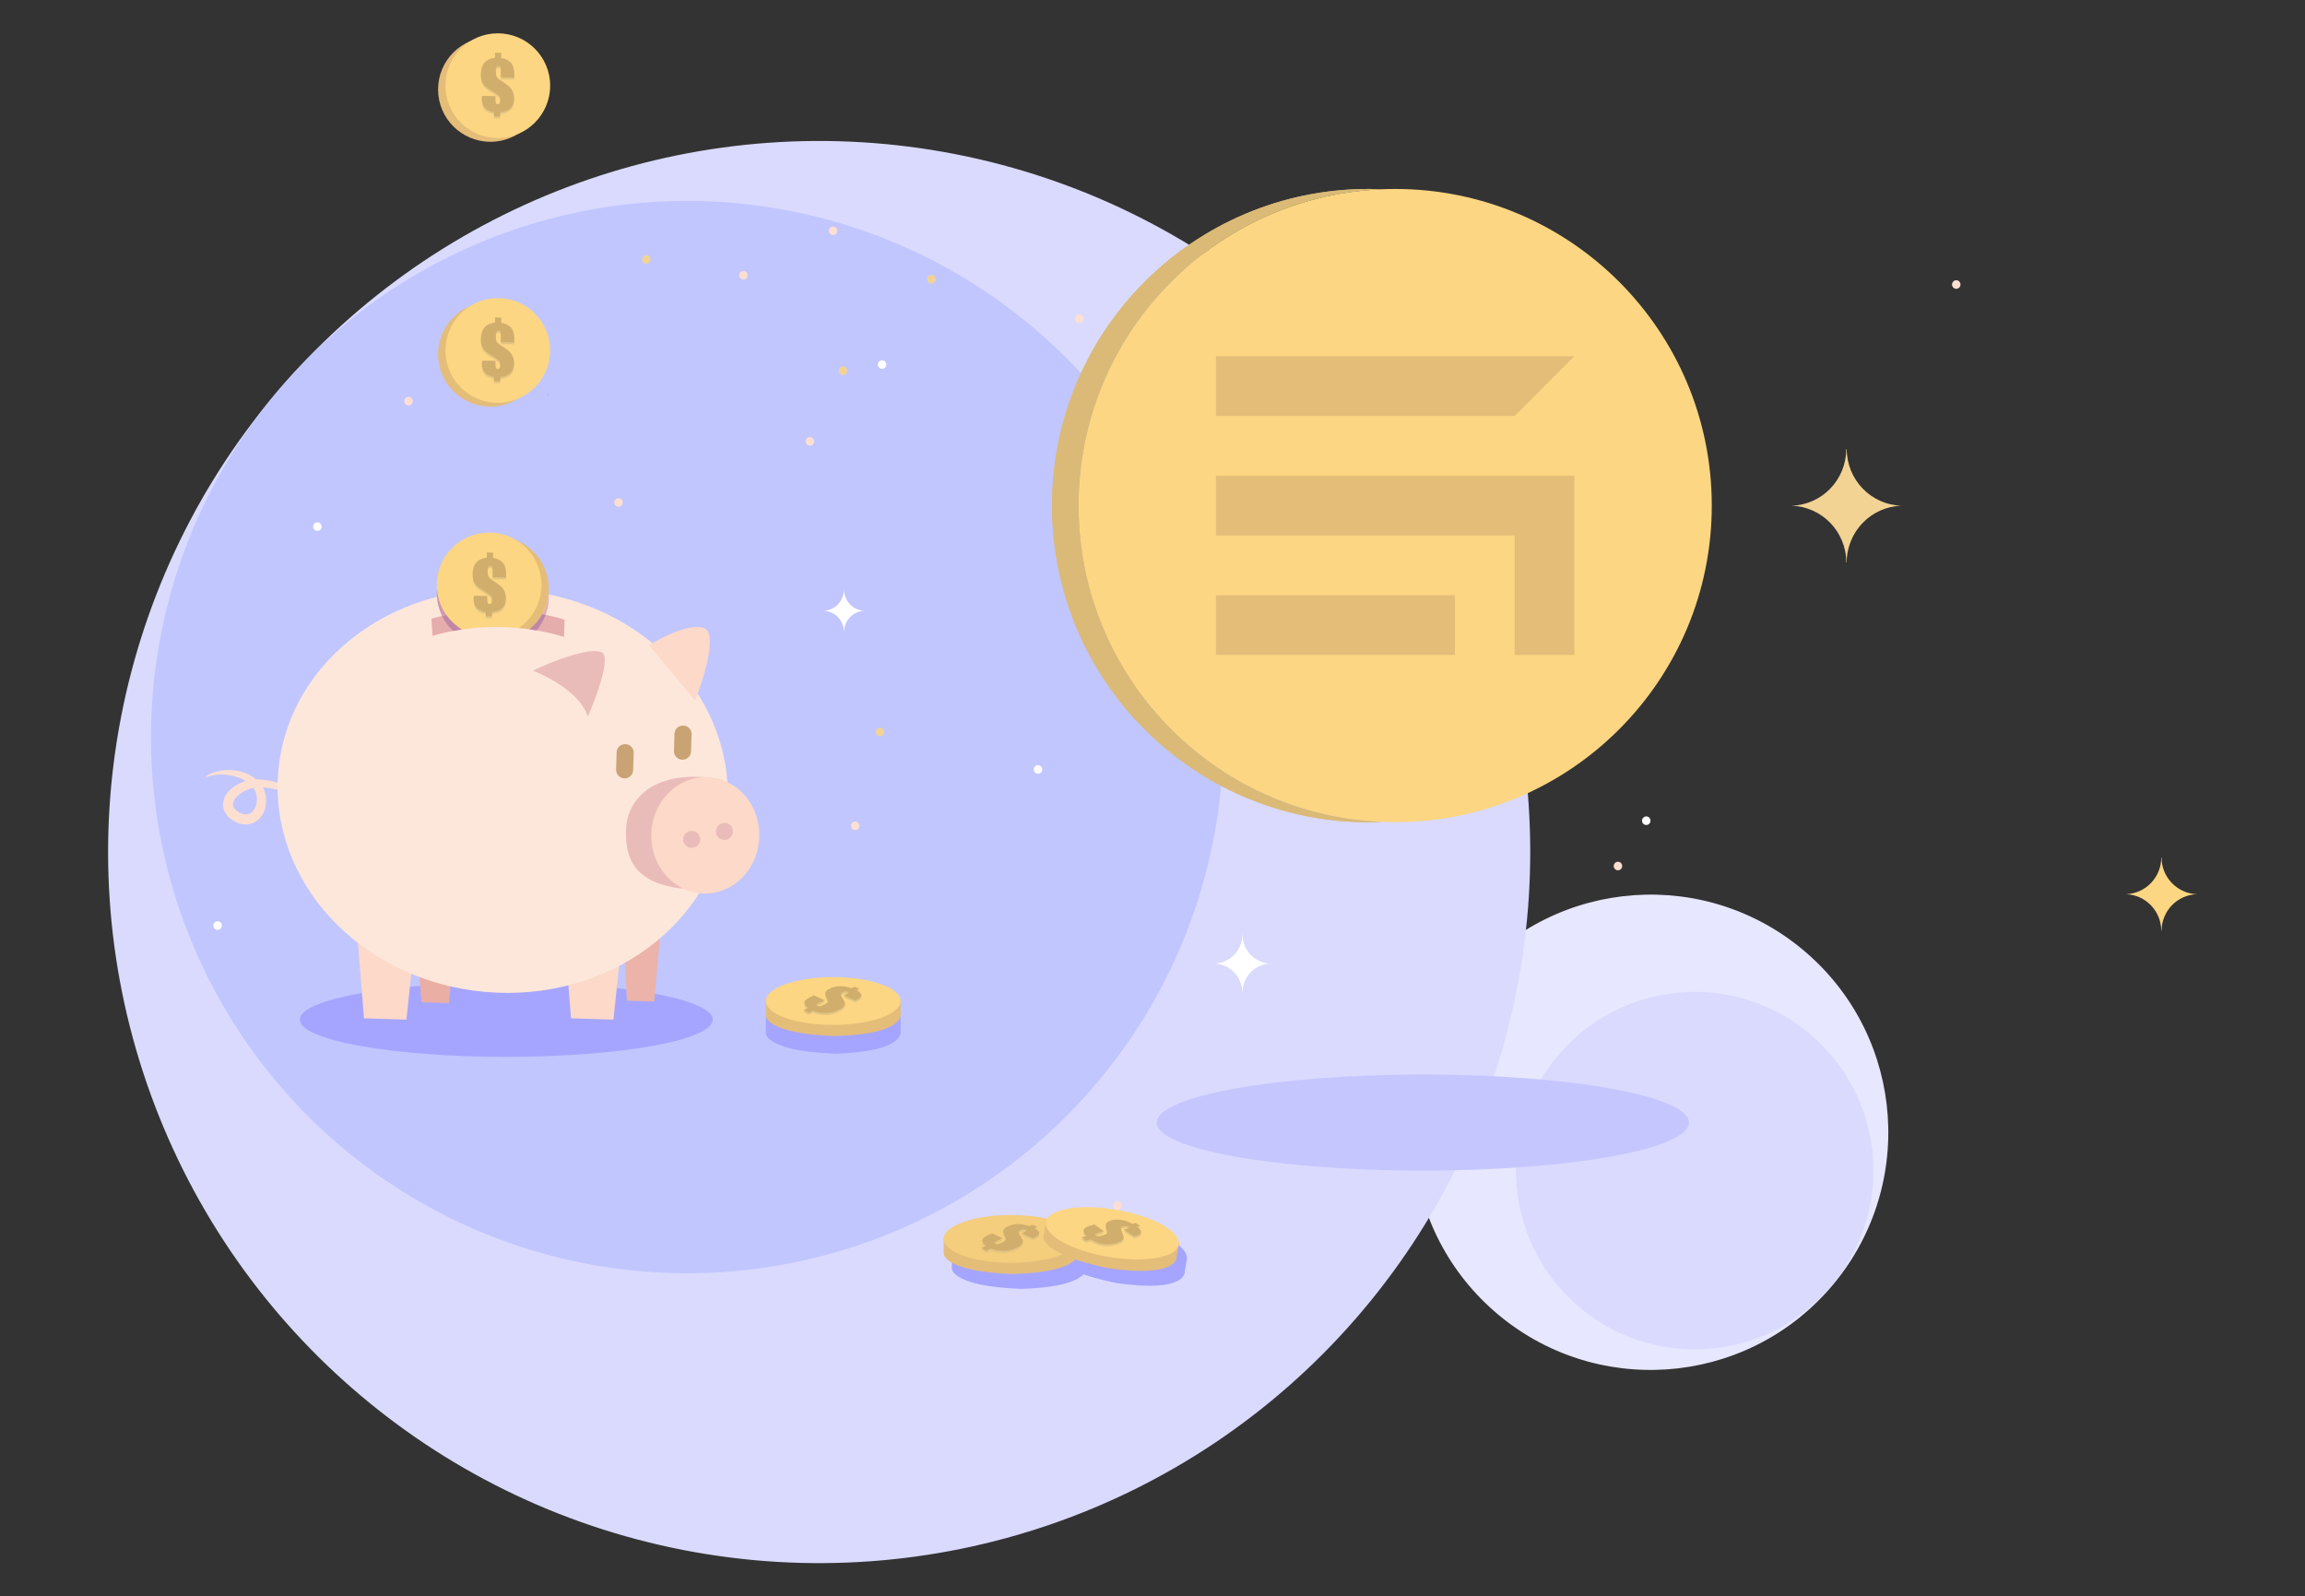 <?xml version="1.0" encoding="UTF-8"?>
<!DOCTYPE svg PUBLIC "-//W3C//DTD SVG 1.1//EN" "http://www.w3.org/Graphics/SVG/1.1/DTD/svg11.dtd">
<!-- Creator: CorelDRAW X7 -->
<svg xmlns="http://www.w3.org/2000/svg" xml:space="preserve" width="100%" height="100%" version="1.1" style="shape-rendering:geometricPrecision; text-rendering:geometricPrecision; image-rendering:optimizeQuality; fill-rule:evenodd; clip-rule:evenodd"
viewBox="0 0 33132 22946"
 xmlns:xlink="http://www.w3.org/1999/xlink">
 <rect x="0" y="0" width="33132" height="22946" fill="#333333" stroke="none"/>
 <defs>
  <style type="text/css">
   <![CDATA[
    .fil0 {fill:none}
    .fil25 {fill:#DABA76}
    .fil21 {fill:#D5B682}
    .fil27 {fill:#E6ADAD}
    .fil26 {fill:#D097A9}
    .fil28 {fill:#C086A6}
    .fil20 {fill:#A6B7DE}
    .fil3 {fill:#C1C6FF}
    .fil2 {fill:#DADAFF}
    .fil24 {fill:#E4BD79}
    .fil1 {fill:#E7E7FF}
    .fil23 {fill:#FCD682}
    .fil12 {fill:#FDE7DB;fill-rule:nonzero}
    .fil4 {fill:#FDDFD1;fill-rule:nonzero}
    .fil11 {fill:#FCD9C8;fill-rule:nonzero}
    .fil19 {fill:#D2AE6D;fill-rule:nonzero}
    .fil18 {fill:#E3C582;fill-rule:nonzero}
    .fil16 {fill:#E4BD79;fill-rule:nonzero}
    .fil10 {fill:#EBB3A9;fill-rule:nonzero}
    .fil9 {fill:#EAAEA4;fill-rule:nonzero}
    .fil15 {fill:#C9A374;fill-rule:nonzero}
    .fil14 {fill:#EABCB9;fill-rule:nonzero}
    .fil13 {fill:#E6ADAD;fill-rule:nonzero}
    .fil8 {fill:#A5A5FF;fill-rule:nonzero}
    .fil29 {fill:#C6C6FF;fill-rule:nonzero}
    .fil6 {fill:#F2D394;fill-rule:nonzero}
    .fil22 {fill:#F4CD7D;fill-rule:nonzero}
    .fil17 {fill:#FCD682;fill-rule:nonzero}
    .fil5 {fill:white;fill-rule:nonzero}
    .fil7 {fill:white;fill-rule:nonzero}
   ]]>
  </style>
 </defs>
 <g id="Layer_x0020_1">
  <g id="_2566012493168">
   <rect class="fil0" width="33132" height="22946"/>
   <g>
    <g>
     <circle class="fil1" transform="matrix(-0.263 -0.229 0.229 -0.263 23726.5 16275.1)" r="9796"/>
     <circle class="fil2" transform="matrix(-0.198 -0.172 0.172 -0.198 24359.5 16826.5)" r="9796"/>
    </g>
    <circle class="fil2" transform="matrix(0.787 0.685 -0.685 0.787 11774.7 12247.2)" r="9796"/>
    <circle class="fil3" transform="matrix(0.593 0.517 -0.517 0.593 9877.4 10594.7)" r="9796"/>
    <path class="fil4" d="M4531 11686c6,-49 -15,-102 -44,-143 -30,-41 -68,-76 -107,-107 -40,-30 -82,-56 -126,-80 -43,-24 -88,-44 -134,-62 -46,-18 -92,-34 -140,-48 -47,-14 -96,-24 -146,-32 -50,-8 -102,-13 -158,-12 -27,0 -57,2 -90,10 -18,4 -22,4 -40,10 -16,4 -28,8 -41,13 -54,20 -104,46 -153,81 -48,36 -98,80 -130,161 -15,41 -23,94 -9,145 13,50 41,90 69,118 27,28 59,49 79,61 35,20 66,33 104,42 38,9 83,11 127,1 44,-10 84,-32 116,-59 63,-55 93,-122 107,-186 14,-65 13,-130 -3,-193 -14,-63 -49,-124 -98,-171l5 6c-54,-58 -116,-100 -182,-125 -33,-14 -67,-24 -100,-31 -33,-8 -67,-13 -100,-15 -33,-2 -67,-2 -99,0 -33,3 -66,6 -97,14 -64,14 -125,37 -177,72l-2 1c-3,2 -4,7 -2,10 2,3 6,4 9,3 56,-21 115,-32 175,-36 60,-3 120,1 179,13 58,11 116,30 168,57 53,27 101,63 138,109l0 0 1 1c29,32 50,74 58,118 9,44 7,90 -4,133 -11,43 -33,84 -66,111 -33,28 -78,37 -120,26 -21,-5 -42,-14 -60,-25 -20,-12 -39,-23 -54,-39 -15,-15 -27,-33 -32,-53 -6,-19 -4,-40 3,-60 15,-41 46,-75 81,-103 36,-29 76,-51 118,-69 21,-9 42,-16 64,-23 22,-5 44,-9 67,-10 46,-3 92,-2 138,3 92,9 183,28 272,54 89,27 176,60 256,107 39,24 77,51 108,84 31,34 55,74 57,120 1,4 4,7 8,6 3,0 6,-2 7,-6l0 -2z"/>
    <path class="fil4" d="M8634 11955c17,-29 55,-38 83,-20 29,18 38,56 20,85 -18,28 -55,37 -84,19 -29,-18 -37,-56 -19,-84z"/>
    <path class="fil4" d="M12241 11838c17,-29 55,-38 83,-20 29,18 38,56 20,85 -18,29 -55,37 -84,19 -29,-18 -37,-56 -19,-84z"/>
    <path class="fil5" d="M14869 11027c17,-29 55,-37 83,-19 29,18 38,55 20,84 -18,29 -56,38 -84,20 -29,-18 -37,-56 -19,-85z"/>
    <path class="fil4" d="M10634 3925c18,-29 56,-38 84,-20 29,18 37,56 20,85 -18,29 -56,38 -84,20 -29,-18 -37,-56 -20,-85z"/>
    <path class="fil4" d="M11923 3286c18,-29 55,-38 84,-20 28,18 37,56 19,85 -18,29 -55,37 -84,19 -28,-18 -37,-56 -19,-84z"/>
    <path class="fil6" d="M12598 10489c17,-29 55,-38 83,-20 29,18 38,56 20,85 -18,29 -55,37 -84,19 -29,-18 -37,-56 -19,-84z"/>
    <path class="fil7" d="M18259 13851c-221,-8 -397,-189 -399,-413l-3 0c-2,224 -178,405 -399,413 221,7 399,190 399,415l3 0c0,-225 177,-408 399,-415z"/>
    <path class="fil8" d="M4310 14656c0,296 1329,535 2968,535 1638,0 2967,-239 2967,-535 0,-296 -1329,-536 -2967,-536 -1639,0 -2968,240 -2968,536z"/>
    <polygon class="fil9" points="6451,14419 6451,14419 6548,13504 5985,13486 6059,14406 "/>
    <polygon class="fil10" points="9404,14396 9404,14396 9509,13212 8947,13194 9012,14384 "/>
    <polygon class="fil11" points="5842,14656 5842,14656 5993,13230 5117,13203 5232,14637 "/>
    <polygon class="fil11" points="8818,14656 8818,14656 8969,13230 8093,13203 8208,14637 "/>
    <path class="fil12" d="M4002 11070c-149,1593 1174,3020 2955,3186 1781,166 3345,-991 3494,-2584 149,-1594 -1174,-3020 -2955,-3186 -1781,-167 -3346,990 -3494,2584z"/>
    <path class="fil13" d="M8115 8908c0,0 -868,-306 -1914,-15l16 250c0,0 851,-284 1890,18l8 -253z"/>
    <path class="fil11" d="M9992 10070c0,0 381,-957 123,-1043 -259,-87 -785,246 -785,246l662 797z"/>
    <path class="fil14" d="M8451 10300c0,0 366,-839 199,-923 -168,-84 -737,136 -990,264 0,0 647,236 791,659z"/>
    <path class="fil15" d="M9688 10793c-3,68 51,125 119,127 67,2 124,-51 126,-119l8 -246c2,-68 -51,-124 -119,-126 -68,-3 -125,51 -127,119l-7 245z"/>
    <path class="fil15" d="M8856 11061c-2,68 51,125 119,127 68,2 124,-51 126,-119l8 -246c2,-68 -51,-125 -119,-127 -68,-2 -125,51 -127,119l-7 246z"/>
    <path class="fil14" d="M8998 11930c-13,423 130,770 829,845 369,39 491,-217 504,-640 14,-422 659,-939 -300,-969 -682,-21 -1020,342 -1033,764z"/>
    <path class="fil11" d="M9362 11983c-15,462 321,847 750,860 429,14 788,-350 802,-812 15,-462 -321,-847 -750,-860 -429,-14 -788,350 -802,812z"/>
    <path class="fil14" d="M10532 11922c-16,-66 -82,-106 -148,-90 -65,16 -106,82 -90,148 16,65 83,105 148,89 66,-16 106,-82 90,-147z"/>
    <path class="fil14" d="M10061 12037c-16,-66 -82,-106 -148,-90 -65,16 -106,82 -89,148 16,65 82,105 147,89 66,-16 106,-82 90,-147z"/>
    <path class="fil16" d="M7889 8462c0,-416 -337,-753 -753,-753 -415,0 -752,337 -752,753 0,416 337,752 752,752 416,0 753,-336 753,-752z"/>
    <path class="fil17" d="M7783 8407c0,-415 -336,-752 -752,-752 -416,0 -753,337 -753,752 0,416 337,753 753,753 416,0 752,-337 752,-753z"/>
    <path class="fil18" d="M6811 8592l193 3 -1 32c0,34 1,56 6,67 4,11 13,16 28,16 12,1 21,-4 27,-13 6,-9 9,-22 9,-40 1,-31 -5,-52 -17,-64 -11,-13 -45,-37 -103,-73 -48,-30 -81,-54 -99,-70 -17,-16 -32,-38 -44,-67 -11,-29 -17,-65 -16,-108 1,-69 19,-123 52,-161 34,-39 84,-62 151,-70l1 -73 89 2 -1 75c51,6 96,26 134,61 38,36 56,96 54,182l0 38 -193 -3 0 -48c1,-52 0,-84 -4,-97 -4,-12 -13,-19 -28,-19 -13,0 -23,4 -30,13 -6,8 -10,21 -10,38 -1,44 2,75 7,94 6,18 27,39 62,61 58,38 97,66 118,84 21,18 39,43 54,74 15,32 22,68 21,108 -1,57 -18,102 -51,134 -33,33 -83,52 -148,59l-1 61 -89 -1 1 -62c-59,-9 -104,-29 -133,-62 -29,-33 -43,-78 -42,-135 0,-8 1,-20 3,-36z"/>
    <path class="fil19" d="M6811 8563l193 3 -1 32c0,34 1,56 6,67 4,11 13,16 28,16 12,0 21,-4 27,-13 6,-9 9,-22 9,-41 1,-30 -5,-51 -17,-63 -11,-13 -45,-37 -103,-73 -48,-30 -81,-54 -99,-70 -17,-16 -32,-38 -44,-67 -11,-29 -17,-66 -16,-108 1,-69 19,-123 52,-161 34,-39 84,-62 151,-70l1 -73 89 1 -1 76c51,5 96,26 134,61 38,36 56,96 54,182l0 38 -193 -4 0 -47c1,-52 0,-84 -4,-97 -4,-12 -13,-19 -28,-19 -13,0 -23,4 -30,13 -6,8 -10,21 -10,38 -1,44 2,75 7,93 6,19 27,40 62,62 58,38 97,66 118,84 21,18 39,42 54,74 15,32 22,68 21,108 -1,57 -18,102 -51,134 -33,33 -83,52 -148,58l-1 62 -89 -1 1 -62c-59,-9 -104,-30 -133,-62 -29,-33 -43,-78 -42,-135 0,-8 1,-20 3,-36z"/>
    <polygon class="fil20" points="7864,5637 7889,5689 7871,5678 "/>
    <path class="fil16" d="M6297 5092c0,-416 337,-753 753,-753 415,0 752,337 752,753 0,415 -337,752 -752,752 -416,0 -753,-337 -753,-752z"/>
    <path class="fil17" d="M6403 5037c0,-415 336,-752 752,-752 416,0 753,337 753,752 0,416 -337,753 -753,753 -416,0 -752,-337 -752,-753z"/>
    <path class="fil18" d="M6929 5213l193 3 -1 32c-1,34 1,57 6,67 4,11 13,16 28,16 12,1 21,-4 27,-13 6,-9 9,-22 9,-40 1,-31 -5,-52 -17,-64 -11,-13 -46,-37 -103,-73 -48,-30 -81,-54 -99,-70 -17,-16 -32,-38 -44,-67 -11,-29 -17,-65 -16,-108 1,-69 19,-123 52,-161 34,-39 84,-62 151,-70l1 -73 89 2 -2 75c52,6 97,26 135,62 37,35 56,95 54,181l-1 38 -192 -3 0 -48c1,-52 0,-84 -4,-96 -4,-13 -13,-20 -28,-20 -14,0 -23,4 -30,13 -6,8 -10,21 -10,39 -1,43 2,74 7,93 6,18 26,39 61,62 59,38 98,65 119,83 21,18 39,43 54,74 15,32 22,68 21,108 -1,57 -18,102 -51,135 -34,32 -83,51 -148,58l-1 61 -89 -1 1 -62c-60,-9 -104,-29 -133,-62 -29,-33 -43,-78 -42,-135 0,-8 1,-20 3,-36z"/>
    <path class="fil19" d="M6929 5184l193 3 -1 32c-1,34 1,56 6,67 4,11 13,16 28,16 12,0 21,-4 27,-13 6,-9 9,-22 9,-41 1,-30 -5,-51 -17,-63 -11,-13 -46,-37 -103,-73 -48,-30 -81,-54 -99,-70 -17,-16 -32,-38 -44,-67 -11,-29 -17,-65 -16,-108 1,-69 19,-123 52,-161 34,-39 84,-62 151,-70l1 -73 89 2 -2 75c52,6 97,26 135,61 37,36 56,96 54,182l-1 38 -192 -3 0 -48c1,-52 0,-84 -4,-97 -4,-12 -13,-19 -28,-19 -14,0 -23,4 -30,13 -6,8 -10,21 -10,38 -1,44 2,75 7,93 6,19 26,40 61,62 59,38 98,66 119,84 21,18 39,42 54,74 15,32 22,68 21,108 -1,57 -18,102 -51,134 -34,33 -83,52 -148,59l-1 61 -89 -1 1 -62c-60,-9 -104,-30 -133,-62 -29,-33 -43,-78 -42,-135 0,-8 1,-20 3,-36z"/>
    <path class="fil12" d="M8134 9165c0,0 -914,-338 -1964,-9l35 450 1929 -441z"/>
    <path class="fil8" d="M12945 14812l0 -192c0,0 -1,0 -2,-1 -32,-180 -452,-322 -967,-322 -524,0 -951,148 -967,333l0 0c0,0 0,1 0,2 -1,3 -1,6 -1,9 0,2 0,5 1,7 -1,45 -1,161 -1,206 0,22 42,246 931,288l67 3c1037,-29 939,-333 939,-333z"/>
    <polygon class="fil21" points="12041,14583 12055,14512 12056,14569 "/>
    <path class="fil4" d="M11681 14660c-18,-29 -55,-38 -84,-20 -28,18 -37,56 -19,85 18,29 55,38 84,20 28,-18 37,-56 19,-85z"/>
    <path class="fil16" d="M11917 14214c387,0 1028,153 1028,153l0 193c0,0 98,304 -939,332l-67 -2c-889,-42 -931,-266 -931,-288 0,-56 1,-225 1,-225 0,0 573,-163 960,-163l-52 0z"/>
    <path class="fil17" d="M12945 14388c0,190 -434,344 -969,344 -534,0 -968,-154 -968,-344 0,-189 434,-343 968,-343 535,0 969,154 969,343z"/>
    <path class="fil18" d="M12292 14409l-164 -72 24 -12c26,-11 40,-20 45,-25 4,-5 0,-10 -12,-16 -10,-4 -20,-5 -32,-4 -11,1 -24,4 -37,11 -23,10 -34,19 -34,28 1,8 11,29 32,64 18,29 29,51 32,64 3,13 -1,28 -14,45 -12,16 -36,34 -72,52 -58,29 -119,44 -182,47 -64,2 -128,-10 -192,-35l-66 31 -72 -39 68 -31c-37,-23 -54,-50 -54,-78 1,-29 38,-58 110,-89l31 -14 152 72 -39 18c-44,20 -70,34 -78,40 -7,7 -5,13 8,19 10,6 22,8 35,7 13,-1 26,-5 41,-12 37,-17 60,-30 71,-40 10,-9 10,-25 -1,-47 -17,-35 -27,-60 -30,-73 -3,-14 2,-29 15,-45 12,-16 34,-30 64,-43 43,-19 89,-28 138,-27 49,0 102,9 159,28l44 -19 72 29 -43 21c44,23 68,45 70,67 2,23 -18,44 -60,65 -6,3 -16,7 -29,13z"/>
    <path class="fil19" d="M12292 14380l-164 -72 24 -12c26,-12 40,-20 45,-25 4,-5 0,-11 -12,-16 -10,-4 -20,-5 -32,-4 -11,1 -24,4 -37,10 -23,11 -34,20 -34,29 1,8 11,29 32,63 18,30 29,52 32,65 3,13 -1,28 -14,45 -12,16 -36,34 -72,51 -58,29 -119,45 -182,48 -64,2 -128,-10 -192,-35l-66 31 -72 -39 68 -31c-37,-23 -54,-50 -54,-79 1,-28 38,-57 110,-89l31 -13 152 72 -39 18c-44,20 -70,33 -78,40 -7,7 -5,13 8,19 10,6 22,8 35,7 13,-1 26,-5 41,-12 37,-17 60,-30 71,-40 10,-9 10,-25 -1,-47 -17,-36 -27,-60 -30,-74 -3,-13 2,-28 15,-44 12,-16 34,-30 64,-43 43,-19 89,-28 138,-28 49,1 102,10 159,29l44 -19 72 29 -43 20c44,24 68,46 70,68 2,22 -18,44 -60,65 -6,3 -16,7 -29,13z"/>
    <path class="fil8" d="M17063 18083c0,0 -1,0 -2,-1 0,-182 -391,-394 -898,-480 -481,-82 -900,-23 -994,129 -150,-33 -328,-53 -519,-53 -524,0 -951,148 -968,333 0,0 0,0 0,0l0 2c0,3 -1,6 -1,9 0,2 1,5 1,7 0,45 -1,161 -1,206 0,22 42,246 932,288l66 3c589,-17 812,-121 894,-209 110,38 244,76 411,112l66 14c1027,146 981,-171 981,-171l32 -189z"/>
    <path class="fil16" d="M14474 17633c387,0 1028,154 1028,154l0 192c0,0 98,305 -939,333l-67 -2c-889,-42 -931,-267 -931,-289 0,-56 1,-224 1,-224 0,0 573,-164 960,-164l-52 0z"/>
    <path class="fil22" d="M15502 17808c0,190 -434,344 -969,344 -534,0 -968,-154 -968,-344 0,-190 434,-344 968,-344 535,0 969,154 969,344z"/>
    <path class="fil18" d="M14849 17829l-164 -73 24 -11c26,-12 40,-20 45,-25 4,-6 0,-11 -12,-16 -10,-4 -20,-6 -32,-5 -11,1 -24,5 -37,11 -23,11 -34,20 -34,29 1,8 11,29 32,63 19,30 29,52 32,65 3,13 -1,28 -14,44 -12,17 -36,34 -72,52 -58,29 -119,45 -182,47 -64,3 -128,-9 -192,-34l-66 31 -72 -39 68 -31c-37,-24 -54,-50 -54,-79 1,-28 38,-58 110,-89l32 -13 151 72 -39 18c-44,20 -70,33 -77,40 -8,6 -6,13 7,19 10,5 22,8 35,7 13,-1 26,-5 41,-12 37,-17 60,-30 71,-40 10,-9 10,-25 -1,-47 -17,-36 -27,-60 -30,-74 -3,-13 2,-28 15,-44 13,-16 34,-30 64,-43 43,-19 89,-28 138,-28 49,0 102,10 159,29l44 -20 72 30 -43 20c44,23 68,46 70,68 2,22 -17,44 -60,65 -6,3 -15,7 -29,13z"/>
    <path class="fil19" d="M14849 17800l-164 -73 24 -11c26,-12 40,-20 45,-26 4,-5 0,-10 -12,-15 -10,-4 -20,-6 -32,-5 -11,1 -24,5 -37,11 -23,10 -34,20 -34,28 1,9 11,30 32,64 19,30 29,52 32,65 3,13 -1,28 -14,44 -12,17 -36,34 -72,52 -58,29 -119,45 -182,47 -64,2 -128,-9 -192,-34l-66 31 -72 -39 68 -31c-37,-24 -54,-50 -54,-79 1,-28 38,-58 110,-89l32 -13 151 72 -39 18c-44,20 -70,33 -77,40 -8,6 -6,13 7,19 10,5 22,7 35,7 13,-1 26,-5 41,-12 37,-17 60,-30 71,-40 10,-10 10,-25 -1,-47 -17,-36 -27,-60 -30,-74 -3,-13 2,-28 15,-44 13,-16 34,-31 64,-44 43,-18 89,-27 138,-27 49,0 102,10 159,29l44 -20 72 30 -43 20c44,23 68,46 70,68 2,22 -17,44 -60,65 -6,3 -15,7 -29,13z"/>
    <path class="fil16" d="M15960 17545c381,65 987,324 987,324l-33 190c0,0 46,316 -981,170l-65 -13c-870,-191 -874,-419 -870,-441 10,-55 38,-221 38,-221 0,0 593,-65 975,0l-51 -9z"/>
    <path class="fil17" d="M16943 17890c-32,187 -485,266 -1012,176 -527,-89 -929,-314 -897,-501 32,-187 485,-266 1012,-176 527,89 929,314 897,501z"/>
    <path class="fil18" d="M16301 17801l-149 -99 25 -7c27,-7 43,-13 48,-18 5,-4 2,-10 -9,-17 -9,-5 -19,-9 -30,-10 -12,-1 -25,1 -39,5 -24,6 -37,14 -37,22 -1,9 5,31 20,68 13,33 20,56 21,69 1,14 -6,28 -21,42 -15,14 -42,27 -80,39 -62,19 -125,24 -188,16 -63,-9 -124,-31 -183,-66l-70 19 -65 -50 73 -19c-33,-30 -46,-59 -40,-87 5,-28 47,-51 123,-70l33 -8 137 97 -41 11c-47,13 -74,21 -83,26 -9,6 -7,12 4,21 9,7 21,11 33,12 13,1 27,0 43,-4 39,-11 64,-20 76,-28 12,-8 14,-23 7,-47 -11,-38 -16,-63 -17,-77 0,-14 7,-28 22,-42 15,-13 39,-24 71,-31 45,-11 92,-13 140,-4 49,8 99,27 153,55l46 -12 66 41 -46 13c40,30 59,56 58,78 -2,23 -25,41 -70,54 -6,2 -17,5 -31,8z"/>
    <path class="fil19" d="M16301 17772l-149 -99 25 -7c27,-7 43,-13 48,-18 5,-4 2,-10 -9,-17 -9,-5 -19,-9 -30,-10 -12,-1 -25,1 -39,5 -24,6 -37,13 -37,22 -1,8 5,31 20,68 13,33 20,56 21,69 1,14 -6,28 -21,42 -15,14 -42,27 -80,39 -62,19 -125,24 -188,16 -63,-9 -124,-31 -183,-67l-70 20 -65 -50 73 -20c-33,-29 -46,-58 -40,-86 5,-28 47,-51 123,-70l33 -8 137 97 -41 11c-47,12 -74,21 -83,26 -9,6 -7,12 4,21 9,7 21,11 33,12 13,1 27,0 43,-4 39,-11 64,-20 76,-28 12,-8 14,-23 7,-47 -11,-38 -16,-63 -17,-77 0,-14 7,-28 22,-42 15,-13 39,-24 71,-31 45,-12 92,-13 140,-4 49,8 99,27 153,55l46 -12 66 41 -46 13c40,30 59,56 58,78 -2,23 -25,41 -70,54 -6,2 -17,5 -31,8z"/>
    <path class="fil7" d="M3179 13336c-17,29 -55,38 -83,20 -29,-18 -38,-56 -20,-85 18,-29 55,-38 84,-20 29,18 37,56 19,85z"/>
    <path class="fil6" d="M9341 3762c-18,29 -55,38 -84,20 -28,-18 -37,-56 -19,-85 18,-28 55,-37 84,-19 28,18 37,56 19,84z"/>
    <path class="fil4" d="M5924 5799c-18,29 -56,37 -84,20 -29,-18 -37,-56 -20,-85 18,-29 56,-38 84,-20 29,18 37,56 20,85z"/>
    <path class="fil7" d="M4614 7602c-18,29 -56,38 -84,20 -29,-18 -37,-56 -20,-85 18,-29 56,-37 84,-19 29,18 37,56 20,84z"/>
    <path class="fil6" d="M12066 5362c17,29 55,38 84,20 28,-18 37,-56 19,-85 -18,-29 -55,-38 -84,-20 -28,18 -37,56 -19,85z"/>
    <path class="fil5" d="M12628 5273c18,29 55,37 84,19 28,-17 37,-55 19,-84 -17,-29 -55,-38 -83,-20 -29,18 -38,56 -20,85z"/>
    <path class="fil4" d="M15460 4615c18,29 56,38 84,20 29,-18 38,-56 20,-85 -18,-29 -56,-38 -84,-20 -29,18 -37,56 -20,85z"/>
    <path class="fil4" d="M17256 5916c18,29 56,38 84,20 29,-18 37,-56 20,-85 -18,-29 -56,-38 -84,-19 -29,17 -37,55 -20,84z"/>
    <path class="fil6" d="M13336 4047c18,28 56,37 84,19 29,-18 37,-56 20,-84 -18,-29 -56,-38 -84,-20 -29,18 -37,56 -20,85z"/>
    <path class="fil4" d="M11590 6376c18,29 55,38 84,20 28,-18 37,-56 19,-85 -18,-29 -55,-37 -84,-19 -28,18 -37,56 -19,84z"/>
    <path class="fil5" d="M19120 7381c18,29 56,37 84,19 29,-18 37,-56 19,-84 -17,-29 -55,-38 -83,-20 -29,18 -38,56 -20,85z"/>
    <path class="fil7" d="M11839 8779c161,-5 290,-138 291,-302l3 0c1,164 130,297 292,302 -162,6 -292,139 -292,304l-2 0c0,-165 -130,-298 -292,-304z"/>
    <path class="fil6" d="M27329 7269c-434,-14 -781,-370 -784,-811l-7 0c-3,441 -350,797 -784,811 435,15 784,373 785,817l5 0c1,-444 350,-802 785,-817z"/>
    <circle class="fil23" cx="20054" cy="7267" r="4551"/>
    <path class="fil24" d="M20913 8556l0 858 -3435 0 0 -858 3435 0zm-3435 -2577l0 -859c1717,0 3435,0 5152,0l-858 859c-1432,0 -2863,0 -4294,0zm5152 859c0,859 0,1718 0,2576l-858 0 0 -1717 0 0 -4294 0 0 -859c1717,0 3435,0 5152,0z"/>
    <path class="fil4" d="M28171 4122c-18,29 -55,38 -84,20 -29,-18 -37,-56 -19,-85 17,-29 55,-38 83,-20 29,18 38,56 20,85z"/>
    <path class="fil4" d="M16116 17362c-17,29 -55,38 -84,20 -28,-18 -37,-56 -19,-85 18,-29 55,-38 84,-20 28,18 37,56 19,85z"/>
    <path class="fil5" d="M23715 11829c-17,29 -55,38 -84,20 -28,-18 -37,-56 -19,-85 18,-29 55,-38 84,-20 28,18 37,56 19,85z"/>
    <path class="fil4" d="M23308 12481c-18,29 -55,37 -84,19 -28,-18 -37,-55 -19,-84 18,-29 55,-38 84,-20 28,18 37,56 19,85z"/>
    <path class="fil4" d="M8943 7255c-18,28 -56,37 -84,19 -29,-18 -37,-56 -20,-84 18,-29 56,-38 84,-20 29,18 37,56 20,85z"/>
    <path class="fil25" d="M15503 7267c0,-2449 1935,-4447 4361,-4547 -64,-3 -127,-4 -191,-4 -2514,0 -4551,2038 -4551,4551 0,2514 2037,4552 4551,4552 64,0 127,-2 191,-4 -2426,-100 -4361,-2098 -4361,-4548z"/>
    <path class="fil25" d="M19857 11815l7 0c-2,0 -4,-1 -7,0zm-4354 -4548c0,-2449 1935,-4447 4361,-4547l-7 0 -178 -4 -6 0c-2514,0 -4551,2038 -4551,4551 0,2514 2037,4552 4551,4552 62,0 124,-2 185,-5 -2423,-102 -4355,-2099 -4355,-4547z"/>
    <path class="fil26" d="M6416 8841c-56,-79 -97,-169 -119,-266 -8,-36 -14,-72 -16,-110 -2,20 -3,39 -3,59 0,18 1,37 2,55 8,98 34,191 75,275l61 -13z"/>
    <path class="fil27" d="M7843 8838c30,-81 46,-169 46,-260 0,-11 -1,-23 -1,-34 -1,-1 -2,-1 -4,-1 -11,103 -42,199 -90,285l49 10z"/>
    <path class="fil28" d="M6637 9048c-87,-53 -162,-124 -221,-207l-61 13c39,81 93,154 158,215 42,-7 83,-14 124,-21z"/>
    <path class="fil28" d="M7794 8828c-47,84 -109,157 -183,218 36,5 70,10 102,15 55,-66 100,-141 130,-223l-49 -10z"/>
    <path class="fil29" d="M16627 16136c0,381 1713,690 3825,690 2112,0 3825,-309 3825,-690 0,-382 -1713,-691 -3825,-691 -2112,0 -3825,309 -3825,691z"/>
    <path class="fil17" d="M31578 12853c-281,9 -506,240 -508,525l-4 0c-2,-285 -227,-516 -508,-525 282,-10 508,-242 508,-529l4 0c0,287 226,519 508,529z"/>
    <path class="fil16" d="M6297 1286c0,-416 337,-753 753,-753 415,0 752,337 752,753 0,415 -337,752 -752,752 -416,0 -753,-337 -753,-752z"/>
    <path class="fil17" d="M6403 1231c0,-415 336,-752 752,-752 416,0 753,337 753,752 0,416 -337,753 -753,753 -416,0 -752,-337 -752,-753z"/>
    <path class="fil18" d="M6929 1407l193 3 -1 32c-1,34 1,57 6,67 4,11 13,16 28,16 12,1 21,-4 27,-13 6,-9 9,-22 9,-40 1,-31 -5,-52 -17,-64 -11,-13 -46,-37 -103,-73 -48,-30 -81,-54 -99,-70 -17,-16 -32,-38 -44,-67 -11,-29 -17,-65 -16,-108 1,-69 19,-123 52,-161 34,-39 84,-62 151,-70l1 -73 89 2 -2 75c52,6 97,26 135,61 37,36 56,96 54,182l-1 38 -192 -3 0 -48c1,-52 0,-84 -4,-96 -4,-13 -13,-20 -28,-20 -14,0 -23,4 -30,13 -6,8 -10,21 -10,39 -1,43 2,74 7,93 6,18 26,39 61,62 59,38 98,65 119,83 21,18 39,43 54,74 15,32 22,68 21,108 -1,57 -18,102 -51,135 -34,32 -83,51 -148,58l-1 61 -89 -1 1 -62c-60,-9 -104,-29 -133,-62 -29,-33 -43,-78 -42,-135 0,-8 1,-20 3,-36z"/>
    <path class="fil19" d="M6929 1378l193 3 -1 32c-1,34 1,56 6,67 4,11 13,16 28,16 12,0 21,-4 27,-13 6,-9 9,-22 9,-41 1,-30 -5,-51 -17,-63 -11,-13 -46,-37 -103,-73 -48,-30 -81,-54 -99,-70 -17,-16 -32,-38 -44,-67 -11,-29 -17,-65 -16,-108 1,-69 19,-123 52,-161 34,-39 84,-62 151,-70l1 -73 89 2 -2 75c52,6 97,26 135,61 37,36 56,96 54,182l-1 38 -192 -4 0 -47c1,-52 0,-84 -4,-97 -4,-12 -13,-19 -28,-19 -14,0 -23,4 -30,13 -6,8 -10,21 -10,38 -1,44 2,75 7,93 6,19 26,40 61,62 59,38 98,66 119,84 21,18 39,42 54,74 15,32 22,68 21,108 -1,57 -18,102 -51,134 -34,33 -83,52 -148,58l-1 62 -89 -1 1 -62c-60,-9 -104,-30 -133,-62 -29,-33 -43,-78 -42,-135 0,-8 1,-20 3,-36z"/>
   </g>
  </g>
 </g>
</svg>
